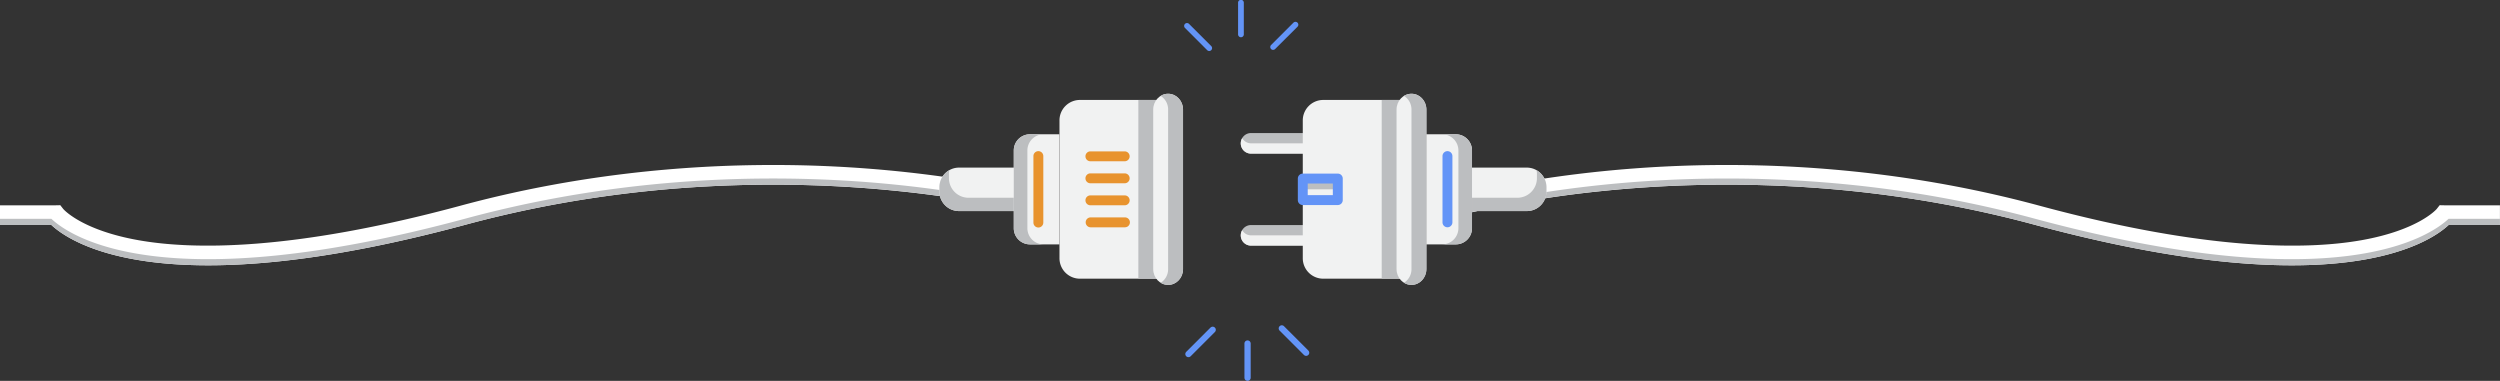 <svg xmlns="http://www.w3.org/2000/svg" viewBox="0 0 2051.04 312.45"><rect x="0" y="0" width="2051.04" height="312.45" fill="#333333" stroke="none"/><defs><style>.cls-1{fill:#fff;}.cls-2{fill:#bcbec0;}.cls-3{fill:#f1f2f2;}.cls-4{fill:#6394f7;}.cls-5{fill:#e8932e;}</style></defs><g id="Layer_2" data-name="Layer 2"><g id="Layer_1-2" data-name="Layer 1"><path class="cls-1" d="M1194.18,177.3a883.59,883.59,0,0,1,122-20.74c82.87-8.44,211.33-10.48,352.71,27.74,248.94,67.29,325,14.37,340,.28H2051V168.44h-45.61l-3.86-.09-2.42,3.09c-.14.18-14.85,17.33-61.86,25.65-43.89,7.77-125.37,9.16-264.18-28.37-94.22-25.47-182.75-33.36-256.29-33.36a1014.38,1014.38,0,0,0-102.27,5.14c-53.21,5.42-94.59,13.87-120.37,20.14Z"/><path class="cls-2" d="M1668.9,184.3c248.94,67.29,325,14.37,340,.28H2051v-5.05h-42.18c-15,14.1-91,67-340-.27-141.38-38.22-269.84-36.19-352.71-27.75-54.7,5.58-97.1,14.55-122,20.75v5a883.59,883.59,0,0,1,122-20.74C1399.06,148.12,1527.52,146.08,1668.9,184.3Z"/><path class="cls-1" d="M856.86,177.3a883.67,883.67,0,0,0-122-20.74C652,148.12,523.52,146.08,382.15,184.3c-248.95,67.29-325,14.37-340,.28H0V168.44H45.61l3.86-.09,2.42,3.09c.15.18,14.85,17.33,61.86,25.65,43.9,7.77,125.37,9.16,264.19-28.37,94.21-25.47,182.74-33.36,256.29-33.36a1014,1014,0,0,1,102.26,5.14c53.21,5.42,94.59,13.87,120.37,20.14Z"/><path class="cls-2" d="M382.15,184.3c-248.95,67.29-325,14.37-340,.28H0v-5.05H42.18c15,14.1,91,67,340-.27C523.52,141,652,143.07,734.86,151.51c54.69,5.58,97.09,14.55,122,20.75v5a883.67,883.67,0,0,0-122-20.74C652,148.12,523.52,146.08,382.15,184.3Z"/><path class="cls-2" d="M1105.32,193.08a8.45,8.45,0,0,0-8.45-8.45h-70.49a8.44,8.44,0,0,0-8.44,8.45h0a8.44,8.44,0,0,0,8.44,8.43h70.49a8.44,8.44,0,0,0,8.45-8.43Z"/><path class="cls-3" d="M1026.38,193.08h70.49a8.39,8.39,0,0,0,7.27-4.23,8.29,8.29,0,0,1,1.18,4.23,8.44,8.44,0,0,1-8.45,8.43h-70.49a8.39,8.39,0,0,1-7.27-12.66A8.4,8.4,0,0,0,1026.38,193.08Z"/><path class="cls-2" d="M1105.32,117.59a8.44,8.44,0,0,0-8.45-8.44h-70.49a8.44,8.44,0,0,0-8.44,8.44h0a8.44,8.44,0,0,0,8.44,8.44h70.49a8.44,8.44,0,0,0,8.45-8.44Z"/><path class="cls-3" d="M1026.38,117.59h70.49a8.4,8.4,0,0,0,7.27-4.22,8.34,8.34,0,0,1,1.18,4.22,8.44,8.44,0,0,1-8.45,8.44h-70.49a8.39,8.39,0,0,1-7.27-12.66A8.41,8.41,0,0,0,1026.38,117.59Z"/><path class="cls-3" d="M1252.62,173.16h-68V137.51h68a16.07,16.07,0,0,1,16.08,16.07v3.51A16.07,16.07,0,0,1,1252.62,173.16Z"/><path class="cls-2" d="M1252.62,173.16h-68V162.24h60.22a16.07,16.07,0,0,0,16.08-16.07v-3.51a16.07,16.07,0,0,0-.3-3,16.06,16.06,0,0,1,8.12,14v3.51A16.07,16.07,0,0,1,1252.62,173.16Z"/><path class="cls-3" d="M1155,228.64h-69.39a16.78,16.78,0,0,1-16.79-16.79v-113A16.79,16.79,0,0,1,1085.61,82H1155Z"/><rect class="cls-2" x="1133.57" y="82.02" width="24.38" height="146.61"/><path class="cls-3" d="M1170.22,89.92c0-7.17-5.48-13-12.23-13h0c-6.76,0-12.24,5.81-12.24,13V220.74c0,7.17,5.48,13,12.24,13h0c6.75,0,12.23-5.81,12.23-13Z"/><path class="cls-2" d="M1158,233.72a11.7,11.7,0,0,1-6.12-1.74,13.15,13.15,0,0,0,6.12-11.24V89.92a13.13,13.13,0,0,0-6.12-11.23,11.61,11.61,0,0,1,6.12-1.75c6.75,0,12.23,5.81,12.23,13V220.74C1170.22,227.91,1164.74,233.72,1158,233.72Z"/><path class="cls-3" d="M1194.38,200.49h-24.16V110.18h24.16a13.28,13.28,0,0,1,13.28,13.27V187.2A13.29,13.29,0,0,1,1194.38,200.49Z"/><path class="cls-2" d="M1194.38,200.49h-11.17a13.3,13.3,0,0,0,13.29-13.29V123.45a13.29,13.29,0,0,0-13.29-13.27h11.17a13.28,13.28,0,0,1,13.28,13.27V187.2A13.29,13.29,0,0,1,1194.38,200.49Z"/><rect class="cls-2" x="1068.82" y="146.49" width="28.72" height="17.68"/><rect class="cls-3" x="1068.82" y="155.33" width="28.72" height="8.84"/><path class="cls-4" d="M1101.61,146.49v17.68a4.06,4.06,0,0,1-4.06,4.06h-28.73a4.06,4.06,0,0,1-4.06-4.06V146.49a4.06,4.06,0,0,1,4.06-4.06h28.73A4.06,4.06,0,0,1,1101.61,146.49Zm-28.73,13.62h20.6v-9.56h-20.6Z"/><path class="cls-4" d="M1187.51,124a4.07,4.07,0,0,0-4.06,4.07V182.6a4.07,4.07,0,0,0,8.13,0V128.07A4.07,4.07,0,0,0,1187.51,124Z"/><path class="cls-4" d="M993.07,268.8l-19.83,19.83a2.56,2.56,0,1,0,3.62,3.62l19.83-19.83a2.56,2.56,0,1,0-3.62-3.62Z"/><path class="cls-4" d="M1023.52,279.28a2.56,2.56,0,0,0-2.56,2.56v28.05a2.56,2.56,0,0,0,5.12,0V281.84A2.56,2.56,0,0,0,1023.52,279.28Z"/><path class="cls-4" d="M1053.53,267.73a2.56,2.56,0,1,0-3.62,3.61l19.83,19.84a2.56,2.56,0,1,0,3.62-3.62Z"/><path class="cls-4" d="M1018.09,30.56a2.35,2.35,0,0,0,2.36-2.36V2.36a2.36,2.36,0,1,0-4.71,0V28.2A2.35,2.35,0,0,0,1018.09,30.56Z"/><path class="cls-4" d="M990.45,41.21a2.36,2.36,0,0,0,3.34-3.33L975.51,19.6a2.35,2.35,0,0,0-3.33,3.33Z"/><path class="cls-4" d="M1044.47,40.91a2.39,2.39,0,0,0,1.68-.69L1064.42,22a2.36,2.36,0,1,0-3.33-3.34l-18.28,18.28a2.36,2.36,0,0,0,1.66,4Z"/><path class="cls-3" d="M786.78,173.16h68V137.51h-68a16.07,16.07,0,0,0-16.08,16.07v3.51A16.08,16.08,0,0,0,786.78,173.16Z"/><path class="cls-2" d="M786.78,173.16h68V162.24H794.6a16.06,16.06,0,0,1-16.07-16.07v-3.51a16.93,16.93,0,0,1,.29-3,16.08,16.08,0,0,0-8.12,14v3.51A16.08,16.08,0,0,0,786.78,173.16Z"/><path class="cls-3" d="M845,200.49h24.15V110.18H845a13.27,13.27,0,0,0-13.28,13.27V187.2A13.28,13.28,0,0,0,845,200.49Z"/><path class="cls-2" d="M845,200.49h11.16a13.29,13.29,0,0,1-13.28-13.29V123.45a13.28,13.28,0,0,1,13.28-13.27H845a13.27,13.27,0,0,0-13.28,13.27V187.2A13.28,13.28,0,0,0,845,200.49Z"/><path class="cls-5" d="M851.89,124a4.07,4.07,0,0,1,4.06,4.07V182.6a4.06,4.06,0,0,1-8.12,0V128.07A4.07,4.07,0,0,1,851.89,124Z"/><path class="cls-3" d="M955.35,82H886a16.78,16.78,0,0,0-16.79,16.79v113A16.78,16.78,0,0,0,886,228.64h69.38Z"/><rect class="cls-2" x="933.93" y="82.03" width="24.37" height="146.61"/><path class="cls-3" d="M970.58,220.74c0,7.17-5.48,13-12.23,13h0c-6.76,0-12.24-5.81-12.24-13V89.92c0-7.17,5.48-13,12.24-13h0c6.75,0,12.23,5.81,12.23,13Z"/><path class="cls-2" d="M958.35,76.94a11.59,11.59,0,0,0-6.12,1.75,13.13,13.13,0,0,1,6.12,11.23V220.74A13.14,13.14,0,0,1,952.23,232a11.67,11.67,0,0,0,6.12,1.74c6.75,0,12.23-5.81,12.23-13V89.92C970.58,82.75,965.1,76.94,958.35,76.94Z"/><path class="cls-5" d="M922.72,178.35H894.58a4.07,4.07,0,0,0,0,8.13h28.14a4.07,4.07,0,1,0,0-8.13Z"/><path class="cls-5" d="M894.58,168.42h28.14a4.06,4.06,0,1,0,0-8.12H894.58a4.06,4.06,0,0,0,0,8.12Z"/><path class="cls-5" d="M894.58,150.36h28.14a4.06,4.06,0,1,0,0-8.12H894.58a4.06,4.06,0,1,0,0,8.12Z"/><path class="cls-5" d="M894.58,132.31h28.14a4.06,4.06,0,1,0,0-8.12H894.58a4.06,4.06,0,0,0,0,8.12Z"/></g></g></svg>